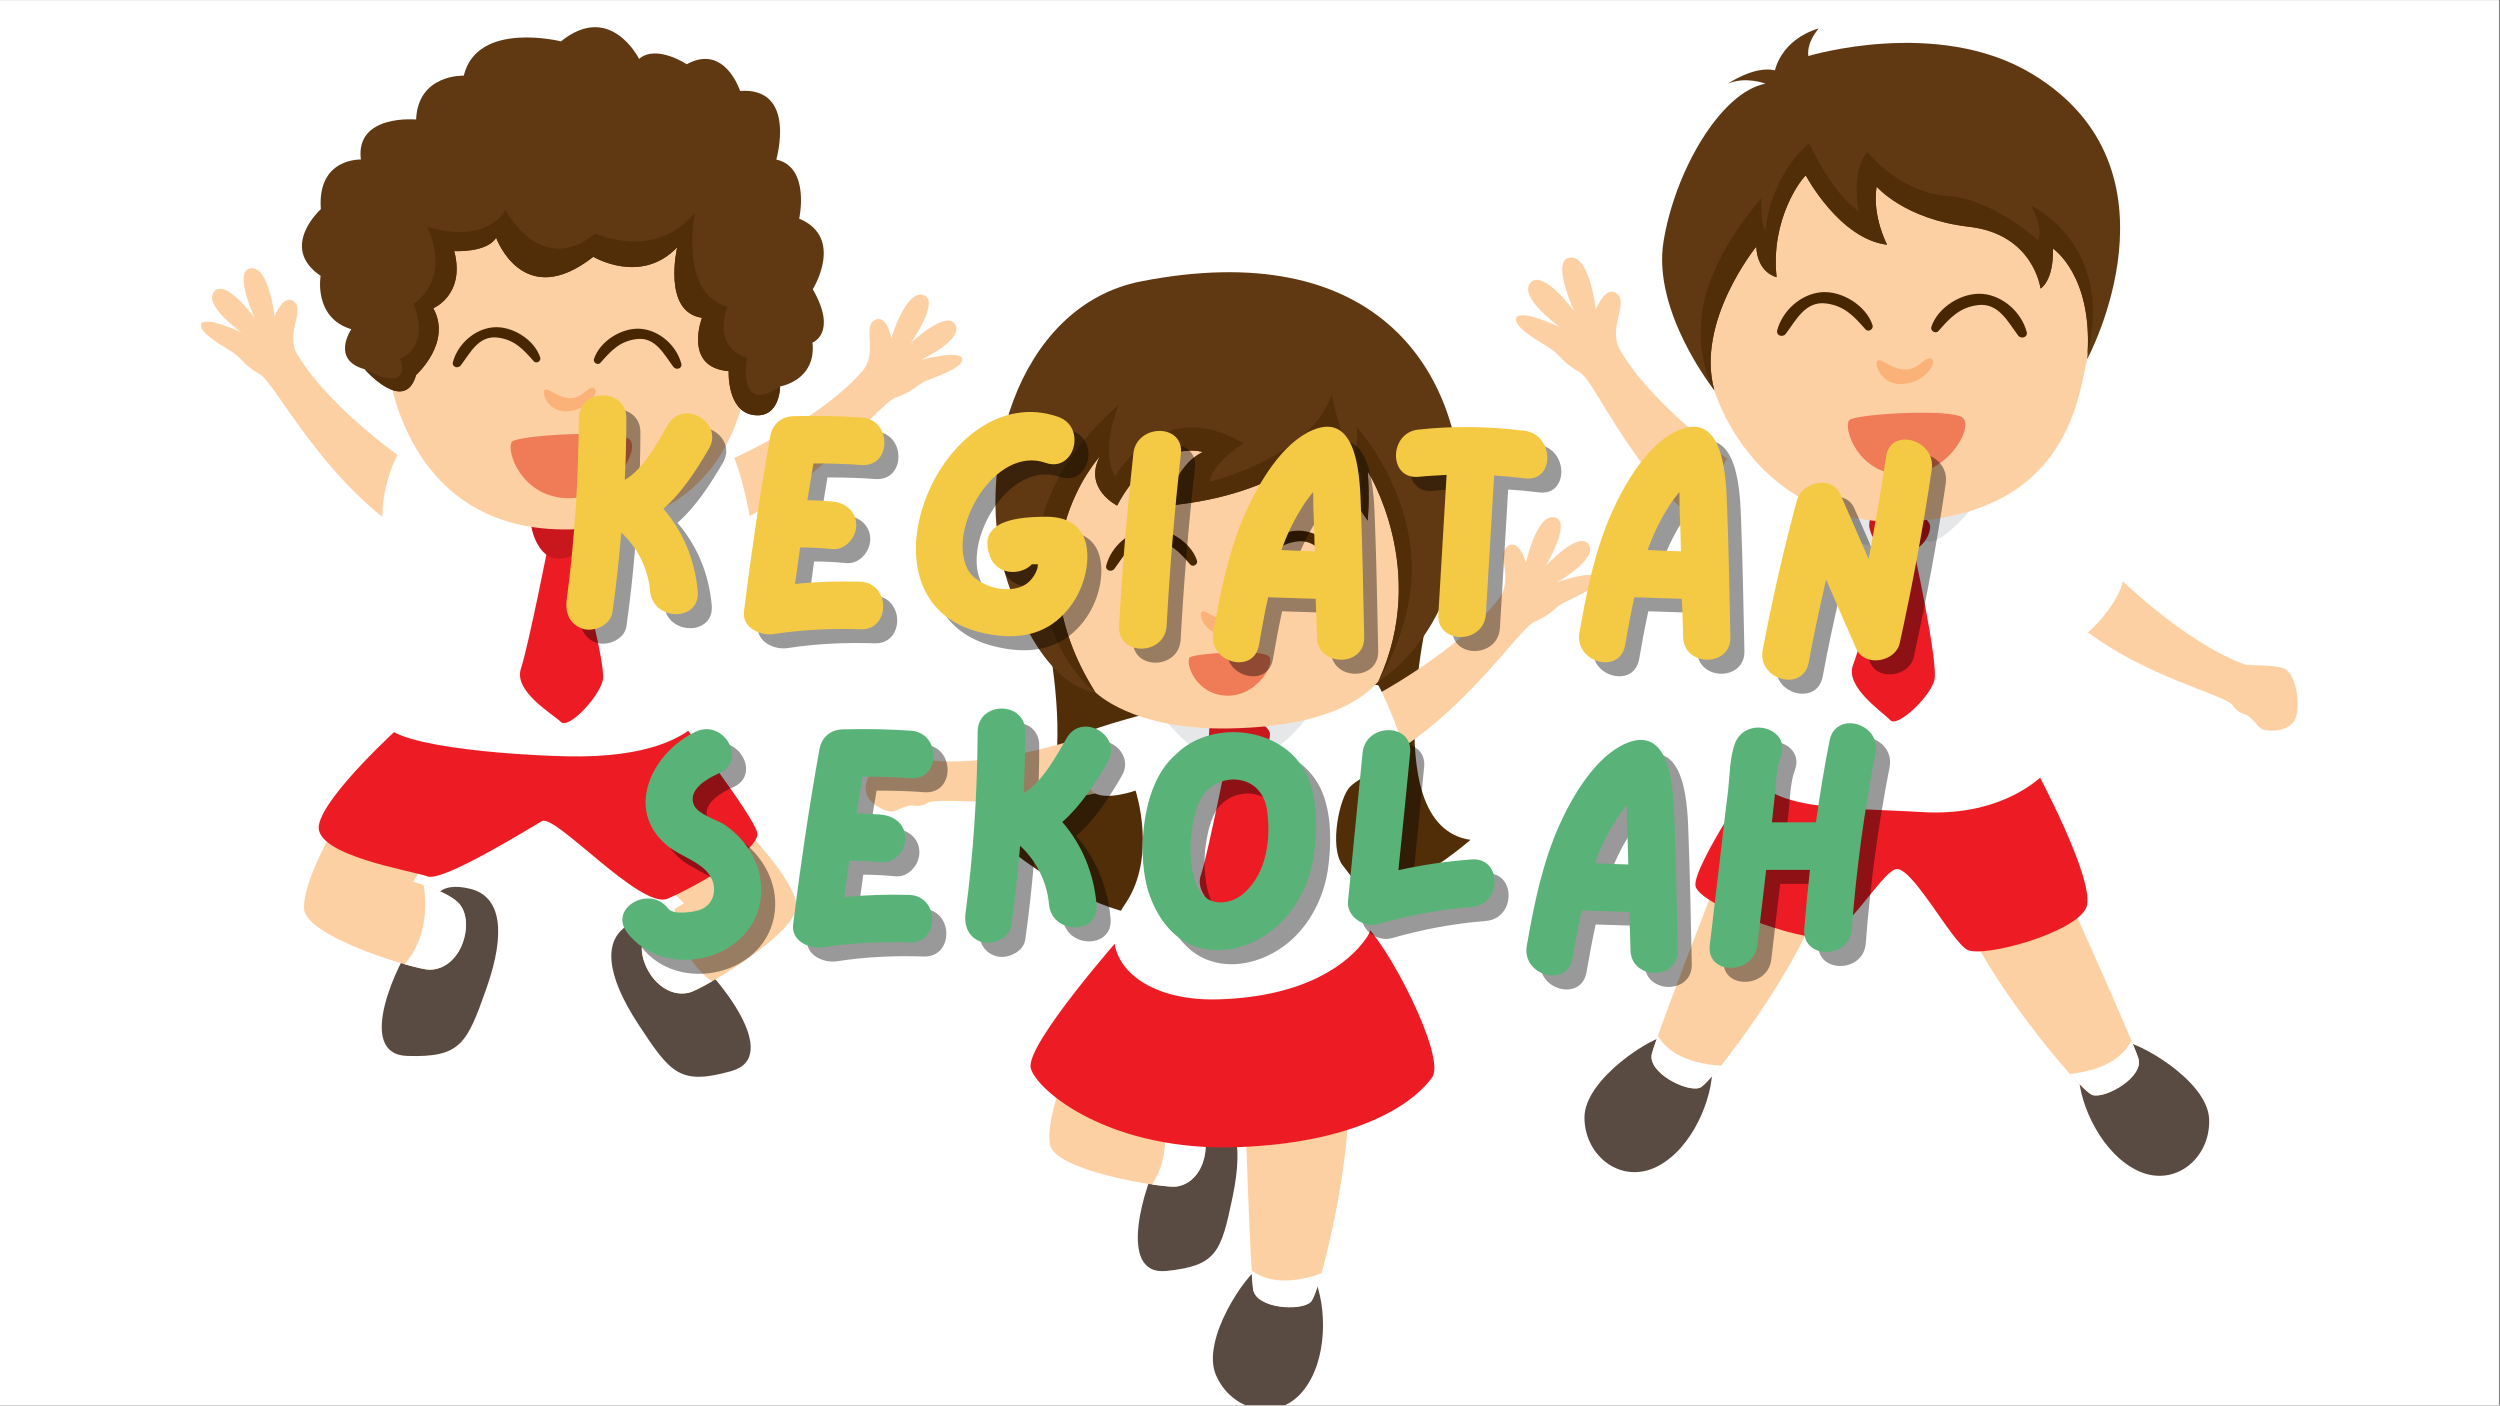 <svg xmlns="http://www.w3.org/2000/svg" xmlns:xlink="http://www.w3.org/1999/xlink" width="1366" zoomAndPan="magnify" viewBox="0 0 1024.5 576" height="768" preserveAspectRatio="xMidYMid meet" version="1.0"><rect x="0" y="0" width="1024.5" height="576" fill="#808080" stroke="none"/><defs><g/><clipPath id="404033e613"><path d="M 0 0.141 L 1024 0.141 L 1024 575.859 L 0 575.859 Z M 0 0.141 " clip-rule="nonzero"/></clipPath><clipPath id="8aee5a89ec"><path d="M 497 516 L 543 516 L 543 575.859 L 497 575.859 Z M 497 516 " clip-rule="nonzero"/></clipPath></defs><g clip-path="url(#404033e613)"><path fill="#ffffff" d="M 0 0.141 L 1024 0.141 L 1024 575.859 L 0 575.859 Z M 0 0.141 " fill-opacity="1" fill-rule="nonzero"/><path fill="#ffffff" d="M 0 0.141 L 1024 0.141 L 1024 575.859 L 0 575.859 Z M 0 0.141 " fill-opacity="1" fill-rule="nonzero"/></g><path fill="#594a42" d="M 273.352 379.078 C 273.352 379.078 270.074 372.484 258.379 378.547 C 246.68 384.609 248.285 399.445 261.582 419.734 C 274.875 440.023 278.645 444.812 299.73 438.922 C 320.816 433.047 294.055 400.199 285.176 393.27 C 276.297 386.328 273.352 379.078 273.352 379.078 Z M 273.352 379.078 " fill-opacity="1" fill-rule="nonzero"/><path fill="#fdd0a4" d="M 305.383 339.949 C 305.383 339.949 324.277 358.926 326.395 370.297 C 328.508 381.664 287.672 405.508 282.516 406.77 C 269.828 409.875 259.824 392.887 263.969 383.832 C 266.785 377.656 280.289 370.195 280.289 370.195 L 271.25 361.117 C 271.25 361.117 294.18 342.559 305.383 339.949 Z M 305.383 339.949 " fill-opacity="1" fill-rule="nonzero"/><path fill="#ffffff" d="M 263.953 383.832 C 265.797 379.785 272.227 375.207 276.445 372.512 C 276.902 378.523 279.312 393.371 291.805 402.152 C 287.305 404.727 283.805 406.445 282.516 406.754 C 269.828 409.875 259.824 392.875 263.953 383.832 Z M 263.953 383.832 " fill-opacity="1" fill-rule="nonzero"/><path fill="#594a42" d="M 178.203 368.305 C 178.203 368.305 179.812 361.117 192.625 364.211 C 205.438 367.301 207.414 382.086 199.363 404.961 C 191.312 427.836 188.789 433.391 166.902 432.723 C 145.023 432.055 163.152 393.766 170.117 384.906 C 177.078 376.062 178.203 368.305 178.203 368.305 Z M 178.203 368.305 " fill-opacity="1" fill-rule="nonzero"/><path fill="#fdd0a4" d="M 137.754 337.98 C 137.754 337.98 123.953 360.93 124.605 372.473 C 125.273 384.016 170.609 397.402 175.93 397.391 C 188.988 397.367 194.641 378.484 188.457 370.68 C 184.238 365.359 169.336 361.352 169.336 361.352 L 175.941 350.379 C 175.953 350.367 149.254 337.832 137.754 337.98 Z M 137.754 337.98 " fill-opacity="1" fill-rule="nonzero"/><path fill="#fdd0a4" d="M 169.473 191.18 C 169.473 191.18 136.023 168.848 121.898 145.316 C 116.73 136.707 125.027 127.465 120.637 123.703 C 116.258 119.941 112.5 129.652 112.5 129.652 C 112.5 129.652 110.301 109.141 102.793 109.934 C 95.285 110.715 104.363 130.285 104.363 130.285 C 104.363 130.285 92.48 114.004 87.777 119.484 C 83.078 124.965 98.898 136.234 98.898 136.234 C 98.898 136.234 84.031 129.195 82.461 132.797 C 80.902 136.398 93.258 142.816 96.078 144.848 C 98.898 146.875 100.012 149.734 106.43 153.332 C 112.848 156.934 131.68 196.078 165.961 218.605 Z M 169.473 191.18 " fill-opacity="1" fill-rule="nonzero"/><path fill="#fdd0a4" d="M 298.246 188.879 C 298.246 188.879 335.148 172.895 353.254 152.27 C 359.883 144.723 353.367 134.145 358.348 131.238 C 363.332 128.332 365.285 138.551 365.285 138.551 C 365.285 138.551 371.113 118.766 378.371 120.883 C 385.617 123 373.188 140.629 373.188 140.629 C 373.188 140.629 387.805 126.734 391.441 132.969 C 395.078 139.207 377.504 147.457 377.504 147.457 C 377.504 147.457 393.395 143.188 394.285 147.012 C 395.176 150.836 381.871 154.93 378.73 156.438 C 375.59 157.938 373.98 160.547 367.031 162.945 C 360.066 165.336 334.543 200.48 296.789 216.516 Z M 298.246 188.879 " fill-opacity="1" fill-rule="nonzero"/><path fill="#ed1c24" d="M 164.266 297.438 C 164.266 297.438 133.027 325.559 130.691 338.066 C 128.355 350.562 168.953 356.824 175.211 359.16 C 181.457 361.5 216.602 339.625 222.07 336.508 C 227.535 333.379 262.68 372.969 273.613 368.281 C 284.547 363.59 311.875 348.227 310.316 341.199 C 308.758 334.172 277.52 293.543 277.52 293.543 Z M 164.266 297.438 " fill-opacity="1" fill-rule="nonzero"/><path fill="#ffffff" d="M 182.234 188.84 C 179.453 188.418 166.617 184.93 164.281 184.93 C 161.941 184.93 152.566 210.715 158.812 219.312 C 165.059 227.91 178.34 231.027 178.34 231.027 C 178.34 231.027 171.082 282.023 159.594 292.75 C 147.883 303.688 198.633 309.156 232.223 309.934 C 265.809 310.715 281.195 301.93 286.883 295.09 C 290.789 290.398 277.148 257.688 271.262 234.145 C 270.484 231.016 305.629 227.898 307.969 224.77 C 310.305 221.637 303.281 188.828 298.594 183.359 C 293.906 177.902 270.484 202.117 182.234 188.84 Z M 182.234 188.84 " fill-opacity="1" fill-rule="nonzero"/><path fill="#ed1c24" d="M 225.184 220.871 C 225.184 220.871 216.59 264.617 213.473 273.996 C 210.344 283.371 226.754 292.75 229.871 295.867 C 233 298.996 245.492 285.711 247.051 278.684 C 248.609 271.656 234.559 221.648 234.559 221.648 Z M 225.184 220.871 " fill-opacity="1" fill-rule="nonzero"/><path fill="#ca171e" d="M 218.16 210.715 C 215.824 210.715 218.941 231.809 231.441 228.676 C 243.945 225.547 245.504 215.391 240.039 211.492 C 234.559 207.598 218.16 210.715 218.16 210.715 Z M 218.16 210.715 " fill-opacity="1" fill-rule="nonzero"/><path fill="#fdd0a4" d="M 158.801 148.992 C 158.801 148.992 164.527 216.441 230.664 216.961 C 296.367 217.48 307.188 166.953 307.188 141.965 C 307.188 116.961 293.129 68.527 289.23 68.527 C 285.336 68.527 248.621 64.617 241.594 68.527 C 234.57 72.434 198.645 84.93 198.645 84.93 L 172.875 90.684 Z M 158.801 148.992 " fill-opacity="1" fill-rule="nonzero"/><path fill="#603913" d="M 203.32 97.426 C 203.32 97.426 214.254 127.898 243.152 105.234 C 243.152 105.234 262.68 116.949 277.52 101.324 C 277.52 101.324 271.277 127.887 287.672 130.234 C 287.672 130.234 279.859 150.551 298.605 152.109 C 298.605 152.109 297.828 168.516 308.758 170.074 C 319.691 171.633 319.691 158.355 319.691 158.355 C 319.691 158.355 334.531 156.02 332.973 140.395 C 332.973 140.395 343.359 136.484 333.086 118.52 C 333.086 118.52 346.242 97.426 327.508 89.605 C 327.508 89.605 332.195 68.512 318.133 65.383 C 318.133 65.383 326.727 35.691 303.293 37.262 C 303.293 37.262 297.047 17.727 281.43 26.324 C 281.43 26.324 268.938 18.051 261.902 24.137 C 261.902 24.137 250.191 0.543 229.883 16.949 C 229.883 16.949 195.516 8.352 190.051 31.016 C 190.051 31.016 171.305 30.234 170.523 48.977 C 170.523 48.977 145.531 46.641 147.883 65.383 C 147.883 65.383 129.926 64.605 131.484 85.699 C 131.484 85.699 114.109 101.324 131.383 113.039 C 131.383 113.039 128.355 130.223 143.973 134.914 C 143.973 134.914 135.379 147.406 149.438 151.316 C 149.438 151.316 165.836 170.074 170.523 153.656 C 170.523 153.656 185.363 140.367 177.547 126.312 C 177.547 126.312 190.832 120.844 186.145 102.883 C 186.145 102.895 199.414 103.688 203.32 97.426 Z M 203.32 97.426 " fill-opacity="1" fill-rule="nonzero"/><path fill="#ffffff" d="M 188.469 370.68 C 185.711 367.191 178.379 364.285 173.641 362.676 C 174.629 368.625 175.844 383.621 165.812 395.137 C 170.797 396.562 174.605 397.391 175.93 397.391 C 188.988 397.367 194.652 378.473 188.469 370.68 Z M 188.469 370.68 " fill-opacity="1" fill-rule="nonzero"/><path fill="#512e08" d="M 306.137 146.715 C 291.297 141.766 298.098 125.684 298.098 125.684 C 278.004 120.117 284.805 87.02 284.805 87.02 C 268.727 107.125 243.996 95.68 243.996 95.68 C 221.426 113.93 207.203 86.094 207.203 86.094 C 197.621 100.938 175.051 92.898 175.051 92.898 C 185.254 115.168 169.484 124.445 169.484 124.445 C 176.598 142.695 163.922 147.023 163.922 147.023 C 163.922 147.023 166.703 153.211 162.375 154.758 C 158.047 156.305 149.438 151.328 149.438 151.328 C 149.438 151.328 165.836 170.086 170.523 153.668 C 170.523 153.668 185.363 140.379 177.547 126.328 C 177.547 126.328 190.832 120.859 186.145 102.895 C 186.145 102.895 199.426 103.672 203.32 97.426 C 203.32 97.426 214.254 127.898 243.152 105.234 C 243.152 105.234 262.68 116.949 277.52 101.324 C 277.52 101.324 271.277 127.887 287.672 130.234 C 287.672 130.234 279.871 150.551 298.605 152.109 C 298.605 152.109 297.828 168.516 308.758 170.074 C 319.691 171.633 319.691 158.355 319.691 158.355 C 301.699 170.641 306.137 146.715 306.137 146.715 Z M 306.137 146.715 " fill-opacity="1" fill-rule="nonzero"/><path fill="#fbb278" d="M 223.07 159.953 C 224.281 158.383 227.809 162.723 233.25 163.121 C 238.691 163.516 241.125 157.75 243.5 159.137 C 245.875 160.523 241.027 167.969 232.852 168.562 C 224.68 169.168 222.031 161.312 223.07 159.953 Z M 223.07 159.953 " fill-opacity="1" fill-rule="nonzero"/><path fill="#f07b57" d="M 209.777 181.047 C 211.633 178.375 252.676 175.91 257.82 179.895 C 262.965 183.879 251.094 204.91 232.27 204.18 C 213.461 203.465 207.289 184.645 209.777 181.047 Z M 209.777 181.047 " fill-opacity="1" fill-rule="nonzero"/><path fill="#482700" d="M 279.191 148.98 C 277.188 141.543 270.273 135.434 262.691 134.75 C 254.977 134.059 245.789 139.773 243.414 147.121 C 242.93 148.609 245.02 149.871 246.074 148.668 C 250.387 143.758 253.938 139.836 260.852 138.957 C 268.578 137.98 272.066 145.168 275.949 150.34 C 277.113 151.863 279.746 151.043 279.191 148.98 Z M 279.191 148.98 " fill-opacity="1" fill-rule="nonzero"/><path fill="#482700" d="M 185.613 148.359 C 187.613 140.926 194.527 134.812 202.109 134.133 C 209.824 133.441 219.016 139.156 221.387 146.504 C 221.871 147.988 219.781 149.25 218.73 148.051 C 214.414 143.141 210.863 139.219 203.953 138.34 C 196.223 137.363 192.734 144.551 188.852 149.723 C 187.688 151.242 185.055 150.426 185.613 148.359 Z M 185.613 148.359 " fill-opacity="1" fill-rule="nonzero"/><path fill="#512e08" d="M 425.598 242.891 C 425.598 242.891 450.766 339.477 410.387 345.344 C 410.387 345.344 467.73 396.277 504.598 367.004 C 541.461 337.734 503.422 265.73 503.422 265.73 Z M 425.598 242.891 " fill-opacity="1" fill-rule="nonzero"/><path fill="#512e08" d="M 587.391 241.719 C 587.391 241.719 562.227 338.305 602.602 344.168 C 602.602 344.168 545.258 395.102 508.395 365.828 C 471.527 336.559 509.57 264.555 509.57 264.555 Z M 587.391 241.719 " fill-opacity="1" fill-rule="nonzero"/><g clip-path="url(#8aee5a89ec)"><path fill="#594a42" d="M 516.641 519.055 C 510.941 521.566 492.02 548.895 498.301 563.516 C 504.586 578.141 523.098 582.953 533.723 570.32 C 544.332 557.691 543.812 535.074 538.422 523.32 C 533.016 511.57 516.641 519.055 516.641 519.055 Z M 516.641 519.055 " fill-opacity="1" fill-rule="nonzero"/></g><path fill="#fdd0a4" d="M 510.273 455.785 C 510.273 455.785 512.387 520.34 513.551 528.27 C 514.715 536.199 532.941 537.375 537.086 533.504 C 541.227 529.645 555.93 467.055 551.75 444.031 C 547.582 421.008 510.273 455.785 510.273 455.785 Z M 510.273 455.785 " fill-opacity="1" fill-rule="nonzero"/><path fill="#594a42" d="M 480.496 458.445 C 480.496 458.445 481.113 451.441 493.629 452.754 C 506.145 454.066 509.879 467.809 505.129 490.477 C 500.379 513.141 498.699 518.719 477.898 520.836 C 457.109 522.965 469.453 484.438 474.93 475.172 C 480.395 465.93 480.496 458.445 480.496 458.445 Z M 480.496 458.445 " fill-opacity="1" fill-rule="nonzero"/><path fill="#fdd0a4" d="M 438.387 434.84 C 438.387 434.84 428.207 458.297 430.285 469.145 C 432.363 479.996 476.969 486.938 481.992 486.27 C 494.344 484.598 497.324 466.016 490.5 459.41 C 485.836 454.906 471.23 452.988 471.23 452.988 L 476.105 441.766 C 476.105 441.754 449.258 433.242 438.387 434.84 Z M 438.387 434.84 " fill-opacity="1" fill-rule="nonzero"/><path fill="#ffffff" d="M 490.5 459.398 C 487.445 456.441 480.148 454.609 475.461 453.695 C 477.156 459.199 480.172 473.242 472.137 485.402 C 477.031 486.121 480.742 486.43 481.992 486.258 C 494.359 484.598 497.324 466.004 490.5 459.398 Z M 490.5 459.398 " fill-opacity="1" fill-rule="nonzero"/><path fill="#ed1c24" d="M 460.422 382.582 C 460.422 382.582 419.812 428.418 422.422 437.797 C 425.02 447.176 455.219 472.176 507.801 470.086 C 560.383 468.008 581.207 449.773 586.934 441.445 C 592.66 433.105 568.719 386.23 557.773 377.387 C 546.84 368.516 460.422 382.582 460.422 382.582 Z M 460.422 382.582 " fill-opacity="1" fill-rule="nonzero"/><path fill="#fdd0a4" d="M 448.02 300.691 C 448.02 300.691 410.191 314.34 382.871 311.715 C 378.941 310.441 372.176 306.531 367.488 306.273 C 362.801 306.012 355.258 316.172 354.738 322.676 C 354.219 329.184 363.332 332.836 365.41 332.574 C 367.488 332.316 369.836 330.758 372.176 330.238 C 374.512 329.719 376.898 331.289 380.141 328.938 C 386.844 325.918 429.508 334.023 467.992 319.832 Z M 448.02 300.691 " fill-opacity="1" fill-rule="nonzero"/><path fill="#fdd0a4" d="M 562.199 285.762 C 562.199 285.762 597.816 267.078 614.34 245.156 C 620.387 237.141 613.113 227.082 617.863 223.805 C 622.613 220.523 625.332 230.582 625.332 230.582 C 625.332 230.582 629.672 210.418 637.07 211.988 C 644.453 213.559 633.371 232.066 633.371 232.066 C 633.371 232.066 646.914 217.133 651.008 223.074 C 655.098 229.023 638.195 238.562 638.195 238.562 C 638.195 238.562 653.727 233.133 654.902 236.867 C 656.078 240.617 643.105 245.688 640.086 247.422 C 637.07 249.152 635.66 251.875 628.895 254.77 C 622.129 257.676 599.289 294.617 562.832 313.41 Z M 562.199 285.762 " fill-opacity="1" fill-rule="nonzero"/><path fill="#ffffff" d="M 477.465 290.387 C 477.465 290.387 447.402 298.207 444.668 300.543 C 441.934 302.883 443.109 321.242 448.18 324.77 C 453.25 328.281 465.359 323.988 465.359 323.988 C 465.359 323.988 474.336 351.332 461.066 370.469 C 447.785 389.609 464.578 410.703 499.727 409.527 C 534.871 408.352 552.445 395.078 559.863 384.523 C 567.285 373.969 555.574 361.871 550.105 354.449 C 544.641 347.023 548.934 326.711 553.234 322.418 C 557.527 318.125 573.926 309.922 575.098 307.969 C 576.273 306.012 566.504 283.359 564.945 281.008 C 563.387 278.66 536.441 290.387 524.336 291.168 C 512.227 291.945 477.465 290.387 477.465 290.387 Z M 477.465 290.387 " fill-opacity="1" fill-rule="nonzero"/><path fill="#ed1c24" d="M 503.758 305.754 C 503.758 305.754 495.16 349.5 492.047 358.879 C 488.918 368.254 505.328 377.633 508.441 380.75 C 511.559 383.867 524.062 370.594 525.621 363.566 C 527.18 356.539 513.129 306.531 513.129 306.531 Z M 503.758 305.754 " fill-opacity="1" fill-rule="nonzero"/><path fill="#e6e7e8" d="M 507.145 296.637 C 507.145 296.637 499.727 308.352 495.434 309.527 C 491.141 310.703 479.812 297.809 475.906 293.504 C 472 289.211 507.145 296.637 507.145 296.637 Z M 507.145 296.637 " fill-opacity="1" fill-rule="nonzero"/><path fill="#e6e7e8" d="M 507.145 296.637 C 507.145 296.637 514.566 305.617 520.031 306.793 C 525.496 307.969 538.777 290.77 538.777 289.211 C 538.777 287.652 507.145 296.637 507.145 296.637 Z M 507.145 296.637 " fill-opacity="1" fill-rule="nonzero"/><path fill="#ca171e" d="M 495.434 301.719 C 495.434 301.719 496.609 310.703 506.367 311.879 C 516.121 313.051 520.426 305.629 520.426 300.941 C 520.426 296.25 507.938 292.344 507.938 292.344 C 507.938 292.344 497.781 295.473 496.609 295.473 C 495.434 295.473 495.434 301.719 495.434 301.719 Z M 495.434 301.719 " fill-opacity="1" fill-rule="nonzero"/><path fill="#fdd0a4" d="M 448.801 283.57 C 448.801 283.57 463.938 299.383 504.312 298.504 C 544.691 297.625 559.172 285.773 564.871 279.191 C 570.574 272.609 588.133 234.852 587.688 231.77 C 587.258 228.703 582.867 190.945 582.867 190.945 C 582.867 190.945 568.816 173.375 567.508 172.062 C 566.195 170.754 521.859 145.281 518.348 146.156 C 514.836 147.035 434.961 173.375 433.648 173.82 C 432.34 174.254 423.992 212.012 423.992 212.012 C 423.992 212.012 429.273 274.355 448.801 283.57 Z M 448.801 283.57 " fill-opacity="1" fill-rule="nonzero"/><path fill="#603913" d="M 467.73 115.277 C 415.855 125.375 398.094 194.012 413.023 238.797 C 427.949 283.582 448.801 283.582 448.801 283.582 C 413.48 227.391 450.766 186.996 450.766 186.996 C 443.742 200.172 457.789 207.188 457.789 207.188 C 472.703 179.078 492.898 185.227 492.898 185.227 C 480.605 191.375 478.852 207.176 478.852 207.176 C 526.25 202.785 544.676 179.957 544.676 179.957 C 544.676 179.957 550.824 200.148 560.48 213.324 C 560.48 213.324 561.359 204.539 560.48 193.133 C 560.48 193.133 585.934 233.527 564.871 279.191 C 564.871 279.191 599.98 259 599.102 204.551 C 598.227 150.105 562.523 96.832 467.73 115.277 Z M 467.73 115.277 " fill-opacity="1" fill-rule="nonzero"/><path fill="#ffffff" d="M 541.637 521.789 C 526.203 527.305 517.41 524.039 512.883 520.637 C 513.105 524.324 513.316 527.07 513.5 528.344 C 514.676 536.312 532.98 537.488 537.145 533.602 C 538.16 532.676 539.805 528.258 541.637 521.789 Z M 541.637 521.789 " fill-opacity="1" fill-rule="nonzero"/><path fill="#512e08" d="M 450.766 186.984 C 443.742 200.16 457.789 207.176 457.789 207.176 C 472.703 179.078 492.898 185.227 492.898 185.227 C 480.605 191.375 478.852 207.176 478.852 207.176 C 526.25 202.785 544.676 179.957 544.676 179.957 C 544.676 179.957 550.824 200.148 560.48 213.324 C 560.48 213.324 561.359 204.539 560.48 193.133 C 560.48 193.133 585.934 233.527 564.871 279.191 C 564.871 279.191 564.91 279.168 564.922 279.152 C 568.484 273.34 580.852 251.07 578.191 225.586 C 575.098 195.891 555.93 174.859 555.93 174.859 C 556.859 181.355 554.695 186.613 554.695 186.613 C 549.746 181.664 545.73 161.871 545.73 161.871 C 536.453 187.852 495.645 197.438 495.645 197.438 C 497.191 189.398 509.555 181.664 509.555 181.664 C 475.547 161.25 456.996 195.273 456.996 195.273 C 450.504 183.828 458.543 165.891 458.543 165.891 C 458.543 165.891 421.445 195.273 425.465 233.008 C 429.48 270.742 448.785 283.57 448.785 283.57 C 413.48 227.379 450.766 186.984 450.766 186.984 Z M 450.766 186.984 " fill-opacity="1" fill-rule="nonzero"/><path fill="#fbb278" d="M 492.293 250.836 C 493.543 249.203 497.215 253.719 502.879 254.125 C 508.543 254.535 511.078 248.547 513.539 249.98 C 516 251.418 510.965 259.16 502.469 259.793 C 493.961 260.41 491.215 252.246 492.293 250.836 Z M 492.293 250.836 " fill-opacity="1" fill-rule="nonzero"/><path fill="#f07b57" d="M 487.457 269.516 C 488.707 267.711 516.297 266.066 519.758 268.75 C 523.223 271.434 515.234 285.562 502.582 285.078 C 489.941 284.586 485.789 271.941 487.457 269.516 Z M 487.457 269.516 " fill-opacity="1" fill-rule="nonzero"/><path fill="#482700" d="M 550.637 232.316 C 548.562 224.582 541.375 218.223 533.484 217.52 C 525.461 216.801 515.914 222.738 513.453 230.383 C 512.957 231.93 515.121 233.242 516.223 231.992 C 520.699 226.883 524.395 222.812 531.594 221.898 C 539.633 220.883 543.254 228.355 547.301 233.727 C 548.473 235.309 551.207 234.453 550.637 232.316 Z M 550.637 232.316 " fill-opacity="1" fill-rule="nonzero"/><path fill="#482700" d="M 453.352 231.672 C 455.426 223.938 462.613 217.578 470.504 216.875 C 478.527 216.156 488.074 222.094 490.535 229.742 C 491.031 231.289 488.867 232.598 487.766 231.348 C 483.289 226.238 479.594 222.168 472.395 221.254 C 464.355 220.238 460.734 227.711 456.688 233.082 C 455.516 234.664 452.77 233.812 453.352 231.672 Z M 453.352 231.672 " fill-opacity="1" fill-rule="nonzero"/><path fill="#594a42" d="M 869.426 426.734 C 875.621 426.477 904.496 442.609 905.289 458.418 C 906.082 474.242 891.648 486.664 876.625 480.02 C 861.609 473.379 852.16 452.953 851.84 440.086 C 851.52 427.23 869.426 426.734 869.426 426.734 Z M 869.426 426.734 " fill-opacity="1" fill-rule="nonzero"/><path fill="#fdd0a4" d="M 847.352 367.141 C 847.352 367.141 873.867 426.043 876.301 433.676 C 878.75 441.309 862.895 450.391 857.48 448.746 C 852.062 447.102 811.316 397.391 804.934 374.875 C 798.551 352.355 847.352 367.141 847.352 367.141 Z M 847.352 367.141 " fill-opacity="1" fill-rule="nonzero"/><path fill="#ffffff" d="M 848.305 440.133 C 864.504 438.305 870.934 431.535 873.48 426.5 C 874.906 429.902 875.906 432.438 876.301 433.664 C 878.75 441.297 862.895 450.379 857.48 448.734 C 856.168 448.336 852.77 445.109 848.305 440.133 Z M 848.305 440.133 " fill-opacity="1" fill-rule="nonzero"/><path fill="#594a42" d="M 683.445 424.445 C 677.25 424.52 649.262 442.164 649.312 458 C 649.359 473.836 664.438 485.477 679.078 478.055 C 693.719 470.629 702.066 449.723 701.711 436.867 C 701.352 423.988 683.445 424.445 683.445 424.445 Z M 683.445 424.445 " fill-opacity="1" fill-rule="nonzero"/><path fill="#fdd0a4" d="M 702.34 363.766 C 702.34 363.766 678.992 423.988 676.953 431.734 C 674.91 439.492 691.223 447.707 696.551 445.777 C 701.883 443.848 739.922 392.035 745.105 369.219 C 750.273 346.418 702.34 363.766 702.34 363.766 Z M 702.34 363.766 " fill-opacity="1" fill-rule="nonzero"/><path fill="#ffffff" d="M 705.258 436.707 C 688.984 435.73 682.207 429.32 679.387 424.434 C 678.152 427.898 677.273 430.496 676.953 431.734 C 674.91 439.492 691.223 447.707 696.551 445.777 C 697.84 445.316 701.066 441.914 705.258 436.707 Z M 705.258 436.707 " fill-opacity="1" fill-rule="nonzero"/><path fill="#fdd0a4" d="M 865.914 234.406 C 865.914 234.406 894.223 262.984 920.004 272.348 C 924.098 272.895 931.891 272.273 936.23 274.043 C 940.57 275.824 943.031 288.234 940.707 294.348 C 938.383 300.445 928.59 299.828 926.82 298.699 C 925.051 297.574 923.605 295.152 921.711 293.68 C 919.82 292.207 917 292.59 915.082 289.09 C 910.324 283.473 869.945 276.137 841.281 246.789 Z M 865.914 234.406 " fill-opacity="1" fill-rule="nonzero"/><path fill="#fdd0a4" d="M 715.684 193.59 C 715.684 193.59 679.426 169.391 664.129 143.883 C 658.523 134.555 667.516 124.531 662.766 120.461 C 658.02 116.391 653.949 126.906 653.949 126.906 C 653.949 126.906 651.574 104.676 643.426 105.531 C 635.289 106.383 645.133 127.59 645.133 127.59 C 645.133 127.59 632.234 109.945 627.152 115.883 C 622.066 121.824 639.195 134.035 639.195 134.035 C 639.195 134.035 623.082 126.402 621.387 130.309 C 619.695 134.219 633.098 141.172 636.152 143.375 C 639.207 145.578 640.422 148.684 647.371 152.578 C 654.32 156.477 670.211 198.91 707.375 223.344 Z M 715.684 193.59 " fill-opacity="1" fill-rule="nonzero"/><path fill="#ed1c24" d="M 722.484 313.633 C 722.559 312.074 693.57 355.117 694.797 362.996 C 696.02 370.867 738.105 385.75 747.551 384.066 C 757 382.395 770.086 359.137 776.465 356.293 C 782.848 353.445 799.59 385.824 806.219 389.238 C 812.848 392.652 850.293 382.297 854.906 372.078 C 859.52 361.859 833.477 313.793 833.477 313.793 Z M 722.484 313.633 " fill-opacity="1" fill-rule="nonzero"/><path fill="#ffffff" d="M 747.367 197.957 C 747.367 197.957 713.246 185.078 708.895 187.023 C 704.914 188.805 693.348 222.059 700.152 226.129 C 707.895 230.77 727.035 237.078 727.035 237.078 C 727.035 237.078 712.926 297.723 717.898 315.145 C 722.867 332.562 757.336 330.941 787.484 332.785 C 817.633 334.629 833.328 321.23 837.125 317.754 C 840.922 314.266 824.895 248.781 824.895 248.781 C 824.895 248.781 839.832 264.555 848.23 263.355 C 856.613 262.156 873.742 239.973 869.289 234.555 C 864.84 229.148 813.641 196.152 813.641 196.152 Z M 747.367 197.957 " fill-opacity="1" fill-rule="nonzero"/><path fill="#ed1c24" d="M 774.066 219.941 C 774.066 219.941 763.047 263.145 759.414 272.336 C 755.777 281.527 771.617 291.797 774.574 295.09 C 777.516 298.379 790.738 285.82 792.691 278.883 C 794.645 271.953 783.391 221.242 783.391 221.242 Z M 774.066 219.941 " fill-opacity="1" fill-rule="nonzero"/><path fill="#e6e7e8" d="M 777.961 211.035 C 777.961 211.035 769.898 222.316 765.547 223.258 C 761.191 224.188 750.605 210.688 746.945 206.172 C 743.285 201.668 777.961 211.035 777.961 211.035 Z M 777.961 211.035 " fill-opacity="1" fill-rule="nonzero"/><path fill="#e6e7e8" d="M 777.961 211.035 C 777.961 211.035 784.875 220.426 790.266 221.898 C 795.66 223.371 809.867 206.953 809.953 205.395 C 810.043 203.824 777.961 211.035 777.961 211.035 Z M 777.961 211.035 " fill-opacity="1" fill-rule="nonzero"/><path fill="#ca171e" d="M 765.98 215.453 C 765.98 215.453 766.648 224.484 776.328 226.203 C 786.012 227.922 790.711 220.746 790.973 216.07 C 791.23 211.395 778.977 206.793 778.977 206.793 C 778.977 206.793 768.664 209.34 767.5 209.277 C 766.324 209.215 765.98 215.453 765.98 215.453 Z M 765.98 215.453 " fill-opacity="1" fill-rule="nonzero"/><path fill="#fdd0a4" d="M 702.539 159.926 C 702.539 159.926 719.195 218.262 784.281 213.57 C 849.355 208.883 851.965 159.406 855.352 147.16 C 858.742 134.926 852.484 101.062 852.484 101.062 L 834.785 75.02 C 834.785 75.02 815.52 64.086 804.066 58.875 C 792.617 53.668 749.926 52.109 749.926 52.109 L 715.039 63.047 L 705.148 93.258 C 705.148 93.258 699.941 112.531 699.941 110.441 C 699.93 108.375 692.645 148.473 702.539 159.926 Z M 702.539 159.926 " fill-opacity="1" fill-rule="nonzero"/><path fill="#603913" d="M 832.695 30.246 C 793.941 6.891 741.059 22.961 741.059 22.961 C 740.281 17.098 745.352 11.629 745.352 11.629 C 729.73 16.316 727.395 28.812 727.395 28.812 C 718.801 26.859 708.129 34.281 708.129 34.281 C 715.41 31.152 723.488 34.281 723.488 34.281 C 705.137 37.793 686.387 70.086 681.711 98.996 C 677.027 127.91 702.539 159.941 702.539 159.941 C 694.734 131.82 719.715 101.09 719.715 101.09 C 720.234 112.023 728.051 113.582 728.051 113.582 C 725.453 89.621 738.465 72.953 740.02 71.914 C 740.02 71.914 753.824 97.957 773.336 100.297 C 773.336 100.297 767.094 88.582 769.047 76.469 C 769.047 76.469 780.375 89.879 806.926 92.934 C 833.477 95.992 836.211 118.262 836.211 118.262 C 836.211 118.262 841.676 115.129 841.281 101.855 C 841.281 101.855 858.195 113.051 855.34 147.172 C 855.34 147.172 897.512 69.305 832.695 30.246 Z M 832.695 30.246 " fill-opacity="1" fill-rule="nonzero"/><path fill="#512e08" d="M 719.715 101.074 C 720.234 112.012 728.051 113.57 728.051 113.57 C 725.441 89.605 738.465 72.941 740.02 71.902 C 740.02 71.902 753.824 97.945 773.336 100.285 C 773.336 100.285 767.09 88.566 769.047 76.457 C 769.047 76.457 780.375 89.867 806.926 92.922 C 833.477 95.977 836.211 118.246 836.211 118.246 C 836.211 118.246 841.676 115.117 841.281 101.844 C 841.281 101.844 857.43 112.555 855.488 144.895 C 866.617 100.047 832.324 84.227 832.324 84.227 C 837.891 94.742 835.109 98.453 835.109 98.453 C 835.109 98.453 816.867 81.441 797.699 80.203 C 778.531 78.969 765.238 62.266 765.238 62.266 C 758.434 69.996 761.527 86.391 761.527 86.391 C 750.398 78.969 741.43 58.555 741.43 58.555 C 724.117 74.02 723.5 95.051 723.5 95.051 C 721.027 89.793 721.953 81.133 721.953 81.133 C 721.953 81.133 702.477 102.473 698.148 124.434 C 693.82 146.395 702.527 159.914 702.527 159.914 C 694.723 131.809 719.715 101.074 719.715 101.074 Z M 719.715 101.074 " fill-opacity="1" fill-rule="nonzero"/><path fill="#fbb278" d="M 769.219 147.977 C 770.543 146.258 774.402 151.008 780.336 151.43 C 786.285 151.863 788.945 145.562 791.539 147.074 C 794.125 148.582 788.844 156.723 779.914 157.379 C 770.988 158.035 768.094 149.449 769.219 147.977 Z M 769.219 147.977 " fill-opacity="1" fill-rule="nonzero"/><path fill="#f07b57" d="M 757.754 172.262 C 759.547 169.676 799.258 167.289 804.242 171.148 C 809.227 175.008 797.723 195.348 779.52 194.645 C 761.316 193.949 755.355 175.738 757.754 172.262 Z M 757.754 172.262 " fill-opacity="1" fill-rule="nonzero"/><path fill="#482700" d="M 830.531 135.988 C 828.344 127.871 820.801 121.191 812.516 120.438 C 804.082 119.684 794.051 125.93 791.465 133.961 C 790.934 135.594 793.223 136.965 794.371 135.656 C 799.086 130.285 802.969 126.004 810.523 125.039 C 818.969 123.965 822.777 131.832 827.02 137.473 C 828.258 139.133 831.141 138.238 830.531 135.988 Z M 830.531 135.988 " fill-opacity="1" fill-rule="nonzero"/><path fill="#482700" d="M 728.309 135.309 C 730.5 127.191 738.043 120.512 746.328 119.758 C 754.762 119.004 764.793 125.25 767.375 133.277 C 767.906 134.914 765.621 136.285 764.469 134.973 C 759.758 129.605 755.875 125.324 748.32 124.359 C 739.871 123.281 736.062 131.152 731.82 136.793 C 730.574 138.449 727.703 137.559 728.309 135.309 Z M 728.309 135.309 " fill-opacity="1" fill-rule="nonzero"/><g fill="#000000" fill-opacity="0.4"><g transform="translate(231.371, 271.548)"><g><path d="M 64.844 -81.859 C 71.203 -92.641 54.312 -102.516 48.078 -91.734 C 43.922 -84.594 38.078 -73.547 30.406 -69.125 C 30.797 -77.438 31.062 -85.891 31.062 -94.328 C 31.188 -106.938 11.688 -106.938 11.562 -94.328 C 11.438 -69.516 9.875 -44.703 6.625 -20.141 C 5.844 -14.812 7.797 -9.75 13.391 -8.062 C 17.938 -6.75 24.688 -9.75 25.344 -14.938 C 26.891 -25.734 28.062 -36.641 28.969 -47.562 C 35.734 -41.312 40.016 -32.609 40.797 -23.516 C 41.969 -11.047 61.453 -10.922 60.297 -23.516 C 59.125 -36.516 54.312 -47.953 46.25 -57.297 C 53.922 -64.062 59.766 -73.156 64.844 -81.859 Z M 64.844 -81.859 "/></g></g></g><g fill="#000000" fill-opacity="0.4"><g transform="translate(304.133, 271.548)"><g><path d="M 54.188 -27.422 C 45.219 -27.672 36.25 -27.422 27.422 -26.5 C 28.062 -31.438 28.844 -36.375 29.5 -41.453 C 33.906 -41.453 38.328 -41.188 42.75 -40.797 C 48.078 -40.281 52.5 -45.609 52.5 -50.547 C 52.5 -56.266 48.078 -59.766 42.75 -60.297 C 39.375 -60.547 36 -60.812 32.484 -60.812 C 33.266 -65.875 34.172 -70.953 34.953 -75.891 C 41.578 -75.891 48.078 -75.75 54.703 -75.234 C 67.172 -74.453 67.172 -93.938 54.703 -94.719 C 45.344 -95.375 35.859 -95.5 26.5 -95.25 C 22.875 -95.109 20.266 -93.297 18.719 -90.953 C 18.062 -89.922 17.547 -88.625 17.281 -87.062 C 13 -63.281 9.484 -39.375 6.5 -15.328 C 5.594 -8.453 13.391 -5.062 18.844 -5.984 C 30.531 -7.797 42.359 -8.312 54.188 -7.922 C 66.656 -7.406 66.656 -26.891 54.188 -27.422 Z M 54.188 -27.422 "/></g></g></g><g fill="#000000" fill-opacity="0.4"><g transform="translate(374.686, 271.548)"><g><path d="M 58.984 -54.047 C 49.5 -53.922 31.312 -53.016 36.641 -38.078 C 39.5 -29.891 49.5 -29.891 53.922 -34.562 C 54.578 -34.562 55.219 -34.562 55.75 -34.562 C 56 -34.562 56.266 -34.562 56.391 -34.562 C 56.266 -33.656 56.266 -32.75 56 -32.359 C 55.359 -30.531 54.312 -28.969 53.016 -27.672 C 46.641 -21.188 31.312 -24.812 27.422 -32.875 C 19.234 -49.891 39.109 -83.297 59.516 -76.141 C 71.328 -71.984 76.531 -90.828 64.703 -94.984 C 17.672 -111.359 -20.531 -21.828 31.062 -7.141 C 41.703 -4.156 53.281 -3.766 62.5 -10.266 C 70.953 -16.234 76.141 -26.375 76.656 -36.641 C 77.047 -48.594 70.562 -54.312 58.984 -54.047 Z M 58.984 -54.047 "/></g></g></g><g fill="#000000" fill-opacity="0.4"><g transform="translate(457.843, 271.548)"><g><path d="M 12.344 -79.906 C 9.75 -56.516 7.797 -33 6.5 -9.359 C 5.719 3.125 25.203 3.125 25.984 -9.359 C 27.281 -33 29.234 -56.516 31.828 -79.906 C 33.141 -92.391 13.641 -92.25 12.344 -79.906 Z M 12.344 -79.906 "/></g></g></g><g fill="#000000" fill-opacity="0.4"><g transform="translate(496.303, 271.548)"><g><path d="M 67.172 -56.781 C 66.781 -68.094 66.531 -97.719 47.297 -89.531 C 34.828 -84.203 25.344 -67.953 20.016 -56.141 C 13 -40.406 9.609 -23.656 6.625 -6.625 C 4.422 5.594 23.125 10.922 25.344 -1.422 C 26.5 -8.062 27.672 -14.547 29.109 -21.047 L 48.594 -20.406 C 48.859 -15.203 48.984 -10 49.109 -4.812 C 49.375 7.672 68.859 7.672 68.484 -4.812 C 68.094 -22.094 67.828 -39.5 67.172 -56.781 Z M 34.562 -40.406 C 34.828 -41.062 35.078 -41.844 35.344 -42.484 C 37.547 -48.344 40.406 -53.922 43.781 -59.125 C 44.953 -60.938 46.25 -62.5 47.562 -64.188 C 47.688 -61.594 47.562 -58.984 47.688 -56.781 C 47.953 -51.203 48.078 -45.484 48.203 -39.891 C 43.656 -40.016 39.109 -40.156 34.562 -40.406 Z M 34.562 -40.406 "/></g></g></g><g fill="#000000" fill-opacity="0.4"><g transform="translate(571.404, 271.548)"><g><path d="M 59.125 -89.266 C 44.703 -91.094 30.281 -91.344 15.719 -89.781 C 3.375 -88.625 3.25 -69.125 15.719 -70.422 C 19.625 -70.812 23.391 -70.953 27.156 -71.203 C 25.984 -52.109 24.953 -33.141 23.781 -14.156 C 23 -1.562 42.484 -1.688 43.266 -14.156 C 44.438 -33 45.484 -51.969 46.641 -70.953 C 50.812 -70.688 54.969 -70.297 59.125 -69.781 C 71.594 -68.094 71.469 -87.578 59.125 -89.266 Z M 59.125 -89.266 "/></g></g></g><g fill="#000000" fill-opacity="0.4"><g transform="translate(646.376, 271.548)"><g><path d="M 67.172 -56.781 C 66.781 -68.094 66.531 -97.719 47.297 -89.531 C 34.828 -84.203 25.344 -67.953 20.016 -56.141 C 13 -40.406 9.609 -23.656 6.625 -6.625 C 4.422 5.594 23.125 10.922 25.344 -1.422 C 26.5 -8.062 27.672 -14.547 29.109 -21.047 L 48.594 -20.406 C 48.859 -15.203 48.984 -10 49.109 -4.812 C 49.375 7.672 68.859 7.672 68.484 -4.812 C 68.094 -22.094 67.828 -39.5 67.172 -56.781 Z M 34.562 -40.406 C 34.828 -41.062 35.078 -41.844 35.344 -42.484 C 37.547 -48.344 40.406 -53.922 43.781 -59.125 C 44.953 -60.938 46.25 -62.5 47.562 -64.188 C 47.688 -61.594 47.562 -58.984 47.688 -56.781 C 47.953 -51.203 48.078 -45.484 48.203 -39.891 C 43.656 -40.016 39.109 -40.156 34.562 -40.406 Z M 34.562 -40.406 "/></g></g></g><g fill="#000000" fill-opacity="0.4"><g transform="translate(721.477, 271.548)"><g><path d="M 57.172 -78.609 C 55.094 -64.578 52.625 -50.672 50.031 -36.766 L 38.469 -63.156 C 35.078 -71.203 22.734 -68.344 20.656 -60.812 C 15.203 -40.547 10.531 -20.141 6.625 0.516 C 4.281 12.734 23.125 18.062 25.469 5.719 C 27.547 -5.719 30.016 -17.016 32.609 -28.328 C 36.766 -18.844 40.797 -9.359 44.953 0 C 48.344 7.797 61.078 5.453 62.766 -2.203 C 67.953 -25.859 72.375 -49.5 75.891 -73.422 C 77.703 -85.766 58.859 -90.953 57.172 -78.609 Z M 57.172 -78.609 "/></g></g></g><g fill="#f4ca44" fill-opacity="1"><g transform="translate(225.628, 265.806)"><g><path d="M 64.844 -81.859 C 71.203 -92.641 54.312 -102.516 48.078 -91.734 C 43.922 -84.594 38.078 -73.547 30.406 -69.125 C 30.797 -77.438 31.062 -85.891 31.062 -94.328 C 31.188 -106.938 11.688 -106.938 11.562 -94.328 C 11.438 -69.516 9.875 -44.703 6.625 -20.141 C 5.844 -14.812 7.797 -9.75 13.391 -8.062 C 17.938 -6.75 24.688 -9.75 25.344 -14.938 C 26.891 -25.734 28.062 -36.641 28.969 -47.562 C 35.734 -41.312 40.016 -32.609 40.797 -23.516 C 41.969 -11.047 61.453 -10.922 60.297 -23.516 C 59.125 -36.516 54.312 -47.953 46.25 -57.297 C 53.922 -64.062 59.766 -73.156 64.844 -81.859 Z M 64.844 -81.859 "/></g></g></g><g fill="#f4ca44" fill-opacity="1"><g transform="translate(298.39, 265.806)"><g><path d="M 54.188 -27.422 C 45.219 -27.672 36.25 -27.422 27.422 -26.5 C 28.062 -31.438 28.844 -36.375 29.5 -41.453 C 33.906 -41.453 38.328 -41.188 42.75 -40.797 C 48.078 -40.281 52.5 -45.609 52.5 -50.547 C 52.5 -56.266 48.078 -59.766 42.75 -60.297 C 39.375 -60.547 36 -60.812 32.484 -60.812 C 33.266 -65.875 34.172 -70.953 34.953 -75.891 C 41.578 -75.891 48.078 -75.75 54.703 -75.234 C 67.172 -74.453 67.172 -93.938 54.703 -94.719 C 45.344 -95.375 35.859 -95.5 26.5 -95.25 C 22.875 -95.109 20.266 -93.297 18.719 -90.953 C 18.062 -89.922 17.547 -88.625 17.281 -87.062 C 13 -63.281 9.484 -39.375 6.5 -15.328 C 5.594 -8.453 13.391 -5.062 18.844 -5.984 C 30.531 -7.797 42.359 -8.312 54.188 -7.922 C 66.656 -7.406 66.656 -26.891 54.188 -27.422 Z M 54.188 -27.422 "/></g></g></g><g fill="#f4ca44" fill-opacity="1"><g transform="translate(368.944, 265.806)"><g><path d="M 58.984 -54.047 C 49.5 -53.922 31.312 -53.016 36.641 -38.078 C 39.5 -29.891 49.5 -29.891 53.922 -34.562 C 54.578 -34.562 55.219 -34.562 55.75 -34.562 C 56 -34.562 56.266 -34.562 56.391 -34.562 C 56.266 -33.656 56.266 -32.75 56 -32.359 C 55.359 -30.531 54.312 -28.969 53.016 -27.672 C 46.641 -21.188 31.312 -24.812 27.422 -32.875 C 19.234 -49.891 39.109 -83.297 59.516 -76.141 C 71.328 -71.984 76.531 -90.828 64.703 -94.984 C 17.672 -111.359 -20.531 -21.828 31.062 -7.141 C 41.703 -4.156 53.281 -3.766 62.5 -10.266 C 70.953 -16.234 76.141 -26.375 76.656 -36.641 C 77.047 -48.594 70.562 -54.312 58.984 -54.047 Z M 58.984 -54.047 "/></g></g></g><g fill="#f4ca44" fill-opacity="1"><g transform="translate(452.101, 265.806)"><g><path d="M 12.344 -79.906 C 9.75 -56.516 7.797 -33 6.5 -9.359 C 5.719 3.125 25.203 3.125 25.984 -9.359 C 27.281 -33 29.234 -56.516 31.828 -79.906 C 33.141 -92.391 13.641 -92.25 12.344 -79.906 Z M 12.344 -79.906 "/></g></g></g><g fill="#f4ca44" fill-opacity="1"><g transform="translate(490.561, 265.806)"><g><path d="M 67.172 -56.781 C 66.781 -68.094 66.531 -97.719 47.297 -89.531 C 34.828 -84.203 25.344 -67.953 20.016 -56.141 C 13 -40.406 9.609 -23.656 6.625 -6.625 C 4.422 5.594 23.125 10.922 25.344 -1.422 C 26.5 -8.062 27.672 -14.547 29.109 -21.047 L 48.594 -20.406 C 48.859 -15.203 48.984 -10 49.109 -4.812 C 49.375 7.672 68.859 7.672 68.484 -4.812 C 68.094 -22.094 67.828 -39.5 67.172 -56.781 Z M 34.562 -40.406 C 34.828 -41.062 35.078 -41.844 35.344 -42.484 C 37.547 -48.344 40.406 -53.922 43.781 -59.125 C 44.953 -60.938 46.25 -62.5 47.562 -64.188 C 47.688 -61.594 47.562 -58.984 47.688 -56.781 C 47.953 -51.203 48.078 -45.484 48.203 -39.891 C 43.656 -40.016 39.109 -40.156 34.562 -40.406 Z M 34.562 -40.406 "/></g></g></g><g fill="#f4ca44" fill-opacity="1"><g transform="translate(565.662, 265.806)"><g><path d="M 59.125 -89.266 C 44.703 -91.094 30.281 -91.344 15.719 -89.781 C 3.375 -88.625 3.25 -69.125 15.719 -70.422 C 19.625 -70.812 23.391 -70.953 27.156 -71.203 C 25.984 -52.109 24.953 -33.141 23.781 -14.156 C 23 -1.562 42.484 -1.688 43.266 -14.156 C 44.438 -33 45.484 -51.969 46.641 -70.953 C 50.812 -70.688 54.969 -70.297 59.125 -69.781 C 71.594 -68.094 71.469 -87.578 59.125 -89.266 Z M 59.125 -89.266 "/></g></g></g><g fill="#f4ca44" fill-opacity="1"><g transform="translate(640.633, 265.806)"><g><path d="M 67.172 -56.781 C 66.781 -68.094 66.531 -97.719 47.297 -89.531 C 34.828 -84.203 25.344 -67.953 20.016 -56.141 C 13 -40.406 9.609 -23.656 6.625 -6.625 C 4.422 5.594 23.125 10.922 25.344 -1.422 C 26.5 -8.062 27.672 -14.547 29.109 -21.047 L 48.594 -20.406 C 48.859 -15.203 48.984 -10 49.109 -4.812 C 49.375 7.672 68.859 7.672 68.484 -4.812 C 68.094 -22.094 67.828 -39.5 67.172 -56.781 Z M 34.562 -40.406 C 34.828 -41.062 35.078 -41.844 35.344 -42.484 C 37.547 -48.344 40.406 -53.922 43.781 -59.125 C 44.953 -60.938 46.25 -62.5 47.562 -64.188 C 47.688 -61.594 47.562 -58.984 47.688 -56.781 C 47.953 -51.203 48.078 -45.484 48.203 -39.891 C 43.656 -40.016 39.109 -40.156 34.562 -40.406 Z M 34.562 -40.406 "/></g></g></g><g fill="#f4ca44" fill-opacity="1"><g transform="translate(715.734, 265.806)"><g><path d="M 57.172 -78.609 C 55.094 -64.578 52.625 -50.672 50.031 -36.766 L 38.469 -63.156 C 35.078 -71.203 22.734 -68.344 20.656 -60.812 C 15.203 -40.547 10.531 -20.141 6.625 0.516 C 4.281 12.734 23.125 18.062 25.469 5.719 C 27.547 -5.719 30.016 -17.016 32.609 -28.328 C 36.766 -18.844 40.797 -9.359 44.953 0 C 48.344 7.797 61.078 5.453 62.766 -2.203 C 67.953 -25.859 72.375 -49.5 75.891 -73.422 C 77.703 -85.766 58.859 -90.953 57.172 -78.609 Z M 57.172 -78.609 "/></g></g></g><g fill="#000000" fill-opacity="0.4"><g transform="translate(254.363, 399.896)"><g><path d="M 48.344 -56.141 C 44.953 -58.344 37.156 -60.422 35.609 -64.578 C 33.266 -70.953 41.969 -75.5 46.391 -77.438 C 57.688 -82.766 47.812 -99.656 36.516 -94.328 C 19.094 -86.156 7.016 -62.891 24.422 -47.953 C 30.531 -42.484 42.625 -40.406 43.922 -30.922 C 44.438 -26.766 42.484 -23.125 38.844 -21.562 C 36.375 -20.406 27.281 -18.969 25.203 -21.828 C 17.672 -31.703 0.781 -22.094 8.312 -12.078 C 23.656 8.188 60.297 -0.266 63.156 -26.375 C 64.453 -38.203 58.219 -49.5 48.344 -56.141 Z M 48.344 -56.141 "/></g></g></g><g fill="#000000" fill-opacity="0.4"><g transform="translate(324.267, 399.896)"><g><path d="M 54.188 -27.422 C 45.219 -27.672 36.25 -27.422 27.422 -26.5 C 28.062 -31.438 28.844 -36.375 29.5 -41.453 C 33.906 -41.453 38.328 -41.188 42.75 -40.797 C 48.078 -40.281 52.5 -45.609 52.5 -50.547 C 52.5 -56.266 48.078 -59.766 42.75 -60.297 C 39.375 -60.547 36 -60.812 32.484 -60.812 C 33.266 -65.875 34.172 -70.953 34.953 -75.891 C 41.578 -75.891 48.078 -75.75 54.703 -75.234 C 67.172 -74.453 67.172 -93.938 54.703 -94.719 C 45.344 -95.375 35.859 -95.5 26.5 -95.25 C 22.875 -95.109 20.266 -93.297 18.719 -90.953 C 18.062 -89.922 17.547 -88.625 17.281 -87.062 C 13 -63.281 9.484 -39.375 6.5 -15.328 C 5.594 -8.453 13.391 -5.062 18.844 -5.984 C 30.531 -7.797 42.359 -8.312 54.188 -7.922 C 66.656 -7.406 66.656 -26.891 54.188 -27.422 Z M 54.188 -27.422 "/></g></g></g><g fill="#000000" fill-opacity="0.4"><g transform="translate(394.821, 399.896)"><g><path d="M 64.844 -81.859 C 71.203 -92.641 54.312 -102.516 48.078 -91.734 C 43.922 -84.594 38.078 -73.547 30.406 -69.125 C 30.797 -77.438 31.062 -85.891 31.062 -94.328 C 31.188 -106.938 11.688 -106.938 11.562 -94.328 C 11.438 -69.516 9.875 -44.703 6.625 -20.141 C 5.844 -14.812 7.797 -9.75 13.391 -8.062 C 17.938 -6.75 24.688 -9.75 25.344 -14.938 C 26.891 -25.734 28.062 -36.641 28.969 -47.562 C 35.734 -41.312 40.016 -32.609 40.797 -23.516 C 41.969 -11.047 61.453 -10.922 60.297 -23.516 C 59.125 -36.516 54.312 -47.953 46.25 -57.297 C 53.922 -64.062 59.766 -73.156 64.844 -81.859 Z M 64.844 -81.859 "/></g></g></g><g fill="#000000" fill-opacity="0.4"><g transform="translate(467.583, 399.896)"><g><path d="M 72.25 -79.266 C 61.594 -96.797 33.781 -99.016 19.875 -84.844 C 6.234 -73.156 4.281 -46 8.188 -30.797 C 10.922 -20.406 17.797 -9.484 28.453 -6.109 C 39.5 -2.469 51.719 -6.5 60.422 -13.641 C 69.25 -21.047 74.719 -31.828 76.531 -43.141 C 78.219 -54.312 78.359 -69.25 72.25 -79.266 Z M 48.594 -28.719 C 48.203 -28.453 47.953 -28.203 47.562 -27.812 C 43.406 -24.297 36.766 -22.875 32.359 -26.25 C 29.5 -28.328 28.203 -31.828 27.281 -35.219 C 25.984 -40.797 25.734 -46.641 26.375 -52.359 C 27.031 -57.562 28.328 -64.188 31.312 -68.484 C 34.047 -72.25 38.594 -74.578 43.266 -74.719 C 51.328 -74.844 56.516 -69.391 57.438 -61.844 C 58.984 -50.422 57.297 -37.031 48.594 -28.719 Z M 48.594 -28.719 "/></g></g></g><g fill="#000000" fill-opacity="0.4"><g transform="translate(551.649, 399.896)"><g><path d="M 57.172 -41.969 C 47.031 -41.188 37.031 -39.766 27.156 -37.547 C 28.844 -53.672 30.406 -69.641 31.969 -85.625 C 33.141 -98.109 13.641 -97.969 12.469 -85.625 C 10.531 -65.359 8.453 -45.094 6.5 -24.812 C 5.844 -18.453 13.25 -13.766 18.844 -15.469 C 31.438 -19.094 44.172 -21.438 57.172 -22.484 C 69.641 -23.391 69.781 -42.875 57.172 -41.969 Z M 57.172 -41.969 "/></g></g></g><g fill="#000000" fill-opacity="0.4"><g transform="translate(624.801, 399.896)"><g><path d="M 67.172 -56.781 C 66.781 -68.094 66.531 -97.719 47.297 -89.531 C 34.828 -84.203 25.344 -67.953 20.016 -56.141 C 13 -40.406 9.609 -23.656 6.625 -6.625 C 4.422 5.594 23.125 10.922 25.344 -1.422 C 26.5 -8.062 27.672 -14.547 29.109 -21.047 L 48.594 -20.406 C 48.859 -15.203 48.984 -10 49.109 -4.812 C 49.375 7.672 68.859 7.672 68.484 -4.812 C 68.094 -22.094 67.828 -39.5 67.172 -56.781 Z M 34.562 -40.406 C 34.828 -41.062 35.078 -41.844 35.344 -42.484 C 37.547 -48.344 40.406 -53.922 43.781 -59.125 C 44.953 -60.938 46.25 -62.5 47.562 -64.188 C 47.688 -61.594 47.562 -58.984 47.688 -56.781 C 47.953 -51.203 48.078 -45.484 48.203 -39.891 C 43.656 -40.016 39.109 -40.156 34.562 -40.406 Z M 34.562 -40.406 "/></g></g></g><g fill="#000000" fill-opacity="0.4"><g transform="translate(699.902, 399.896)"><g><path d="M 55.609 -90.703 C 53.406 -79.656 51.578 -68.344 50.031 -57.172 L 31.969 -57.172 C 32.219 -60.031 32.609 -62.766 32.875 -65.484 C 33.656 -71.469 33.531 -78.609 35.609 -84.203 C 40.016 -95.891 21.188 -101.094 16.766 -89.391 C 14.688 -83.547 14.688 -76.406 14.031 -70.297 C 13.125 -63.406 12.344 -56.516 11.562 -49.641 C 9.875 -35.344 8.188 -21.047 6.5 -6.75 C 5.062 5.594 24.562 5.453 25.984 -6.75 C 27.156 -17.156 28.453 -27.422 29.625 -37.688 L 47.562 -37.688 C 46.641 -29.625 45.875 -21.438 45.219 -13.391 C 44.312 -0.906 63.797 -0.906 64.703 -13.391 C 66.531 -37.688 69.781 -61.719 74.453 -85.5 C 76.797 -97.844 58.078 -103.047 55.609 -90.703 Z M 55.609 -90.703 "/></g></g></g><g fill="#59b379" fill-opacity="1"><g transform="translate(248.621, 394.153)"><g><path d="M 48.344 -56.141 C 44.953 -58.344 37.156 -60.422 35.609 -64.578 C 33.266 -70.953 41.969 -75.5 46.391 -77.438 C 57.688 -82.766 47.812 -99.656 36.516 -94.328 C 19.094 -86.156 7.016 -62.891 24.422 -47.953 C 30.531 -42.484 42.625 -40.406 43.922 -30.922 C 44.438 -26.766 42.484 -23.125 38.844 -21.562 C 36.375 -20.406 27.281 -18.969 25.203 -21.828 C 17.672 -31.703 0.781 -22.094 8.312 -12.078 C 23.656 8.188 60.297 -0.266 63.156 -26.375 C 64.453 -38.203 58.219 -49.5 48.344 -56.141 Z M 48.344 -56.141 "/></g></g></g><g fill="#59b379" fill-opacity="1"><g transform="translate(318.525, 394.153)"><g><path d="M 54.188 -27.422 C 45.219 -27.672 36.25 -27.422 27.422 -26.5 C 28.062 -31.438 28.844 -36.375 29.5 -41.453 C 33.906 -41.453 38.328 -41.188 42.75 -40.797 C 48.078 -40.281 52.5 -45.609 52.5 -50.547 C 52.5 -56.266 48.078 -59.766 42.75 -60.297 C 39.375 -60.547 36 -60.812 32.484 -60.812 C 33.266 -65.875 34.172 -70.953 34.953 -75.891 C 41.578 -75.891 48.078 -75.75 54.703 -75.234 C 67.172 -74.453 67.172 -93.938 54.703 -94.719 C 45.344 -95.375 35.859 -95.5 26.5 -95.25 C 22.875 -95.109 20.266 -93.297 18.719 -90.953 C 18.062 -89.922 17.547 -88.625 17.281 -87.062 C 13 -63.281 9.484 -39.375 6.5 -15.328 C 5.594 -8.453 13.391 -5.062 18.844 -5.984 C 30.531 -7.797 42.359 -8.312 54.188 -7.922 C 66.656 -7.406 66.656 -26.891 54.188 -27.422 Z M 54.188 -27.422 "/></g></g></g><g fill="#59b379" fill-opacity="1"><g transform="translate(389.078, 394.153)"><g><path d="M 64.844 -81.859 C 71.203 -92.641 54.312 -102.516 48.078 -91.734 C 43.922 -84.594 38.078 -73.547 30.406 -69.125 C 30.797 -77.438 31.062 -85.891 31.062 -94.328 C 31.188 -106.938 11.688 -106.938 11.562 -94.328 C 11.438 -69.516 9.875 -44.703 6.625 -20.141 C 5.844 -14.812 7.797 -9.75 13.391 -8.062 C 17.938 -6.75 24.688 -9.75 25.344 -14.938 C 26.891 -25.734 28.062 -36.641 28.969 -47.562 C 35.734 -41.312 40.016 -32.609 40.797 -23.516 C 41.969 -11.047 61.453 -10.922 60.297 -23.516 C 59.125 -36.516 54.312 -47.953 46.25 -57.297 C 53.922 -64.062 59.766 -73.156 64.844 -81.859 Z M 64.844 -81.859 "/></g></g></g><g fill="#59b379" fill-opacity="1"><g transform="translate(461.84, 394.153)"><g><path d="M 72.25 -79.266 C 61.594 -96.797 33.781 -99.016 19.875 -84.844 C 6.234 -73.156 4.281 -46 8.188 -30.797 C 10.922 -20.406 17.797 -9.484 28.453 -6.109 C 39.5 -2.469 51.719 -6.5 60.422 -13.641 C 69.25 -21.047 74.719 -31.828 76.531 -43.141 C 78.219 -54.312 78.359 -69.25 72.25 -79.266 Z M 48.594 -28.719 C 48.203 -28.453 47.953 -28.203 47.562 -27.812 C 43.406 -24.297 36.766 -22.875 32.359 -26.25 C 29.5 -28.328 28.203 -31.828 27.281 -35.219 C 25.984 -40.797 25.734 -46.641 26.375 -52.359 C 27.031 -57.562 28.328 -64.188 31.312 -68.484 C 34.047 -72.25 38.594 -74.578 43.266 -74.719 C 51.328 -74.844 56.516 -69.391 57.438 -61.844 C 58.984 -50.422 57.297 -37.031 48.594 -28.719 Z M 48.594 -28.719 "/></g></g></g><g fill="#59b379" fill-opacity="1"><g transform="translate(545.907, 394.153)"><g><path d="M 57.172 -41.969 C 47.031 -41.188 37.031 -39.766 27.156 -37.547 C 28.844 -53.672 30.406 -69.641 31.969 -85.625 C 33.141 -98.109 13.641 -97.969 12.469 -85.625 C 10.531 -65.359 8.453 -45.094 6.5 -24.812 C 5.844 -18.453 13.25 -13.766 18.844 -15.469 C 31.438 -19.094 44.172 -21.438 57.172 -22.484 C 69.641 -23.391 69.781 -42.875 57.172 -41.969 Z M 57.172 -41.969 "/></g></g></g><g fill="#59b379" fill-opacity="1"><g transform="translate(619.059, 394.153)"><g><path d="M 67.172 -56.781 C 66.781 -68.094 66.531 -97.719 47.297 -89.531 C 34.828 -84.203 25.344 -67.953 20.016 -56.141 C 13 -40.406 9.609 -23.656 6.625 -6.625 C 4.422 5.594 23.125 10.922 25.344 -1.422 C 26.5 -8.062 27.672 -14.547 29.109 -21.047 L 48.594 -20.406 C 48.859 -15.203 48.984 -10 49.109 -4.812 C 49.375 7.672 68.859 7.672 68.484 -4.812 C 68.094 -22.094 67.828 -39.5 67.172 -56.781 Z M 34.562 -40.406 C 34.828 -41.062 35.078 -41.844 35.344 -42.484 C 37.547 -48.344 40.406 -53.922 43.781 -59.125 C 44.953 -60.938 46.25 -62.5 47.562 -64.188 C 47.688 -61.594 47.562 -58.984 47.688 -56.781 C 47.953 -51.203 48.078 -45.484 48.203 -39.891 C 43.656 -40.016 39.109 -40.156 34.562 -40.406 Z M 34.562 -40.406 "/></g></g></g><g fill="#59b379" fill-opacity="1"><g transform="translate(694.16, 394.153)"><g><path d="M 55.609 -90.703 C 53.406 -79.656 51.578 -68.344 50.031 -57.172 L 31.969 -57.172 C 32.219 -60.031 32.609 -62.766 32.875 -65.484 C 33.656 -71.469 33.531 -78.609 35.609 -84.203 C 40.016 -95.891 21.188 -101.094 16.766 -89.391 C 14.688 -83.547 14.688 -76.406 14.031 -70.297 C 13.125 -63.406 12.344 -56.516 11.562 -49.641 C 9.875 -35.344 8.188 -21.047 6.5 -6.75 C 5.062 5.594 24.562 5.453 25.984 -6.75 C 27.156 -17.156 28.453 -27.422 29.625 -37.688 L 47.562 -37.688 C 46.641 -29.625 45.875 -21.438 45.219 -13.391 C 44.312 -0.906 63.797 -0.906 64.703 -13.391 C 66.531 -37.688 69.781 -61.719 74.453 -85.5 C 76.797 -97.844 58.078 -103.047 55.609 -90.703 Z M 55.609 -90.703 "/></g></g></g></svg>